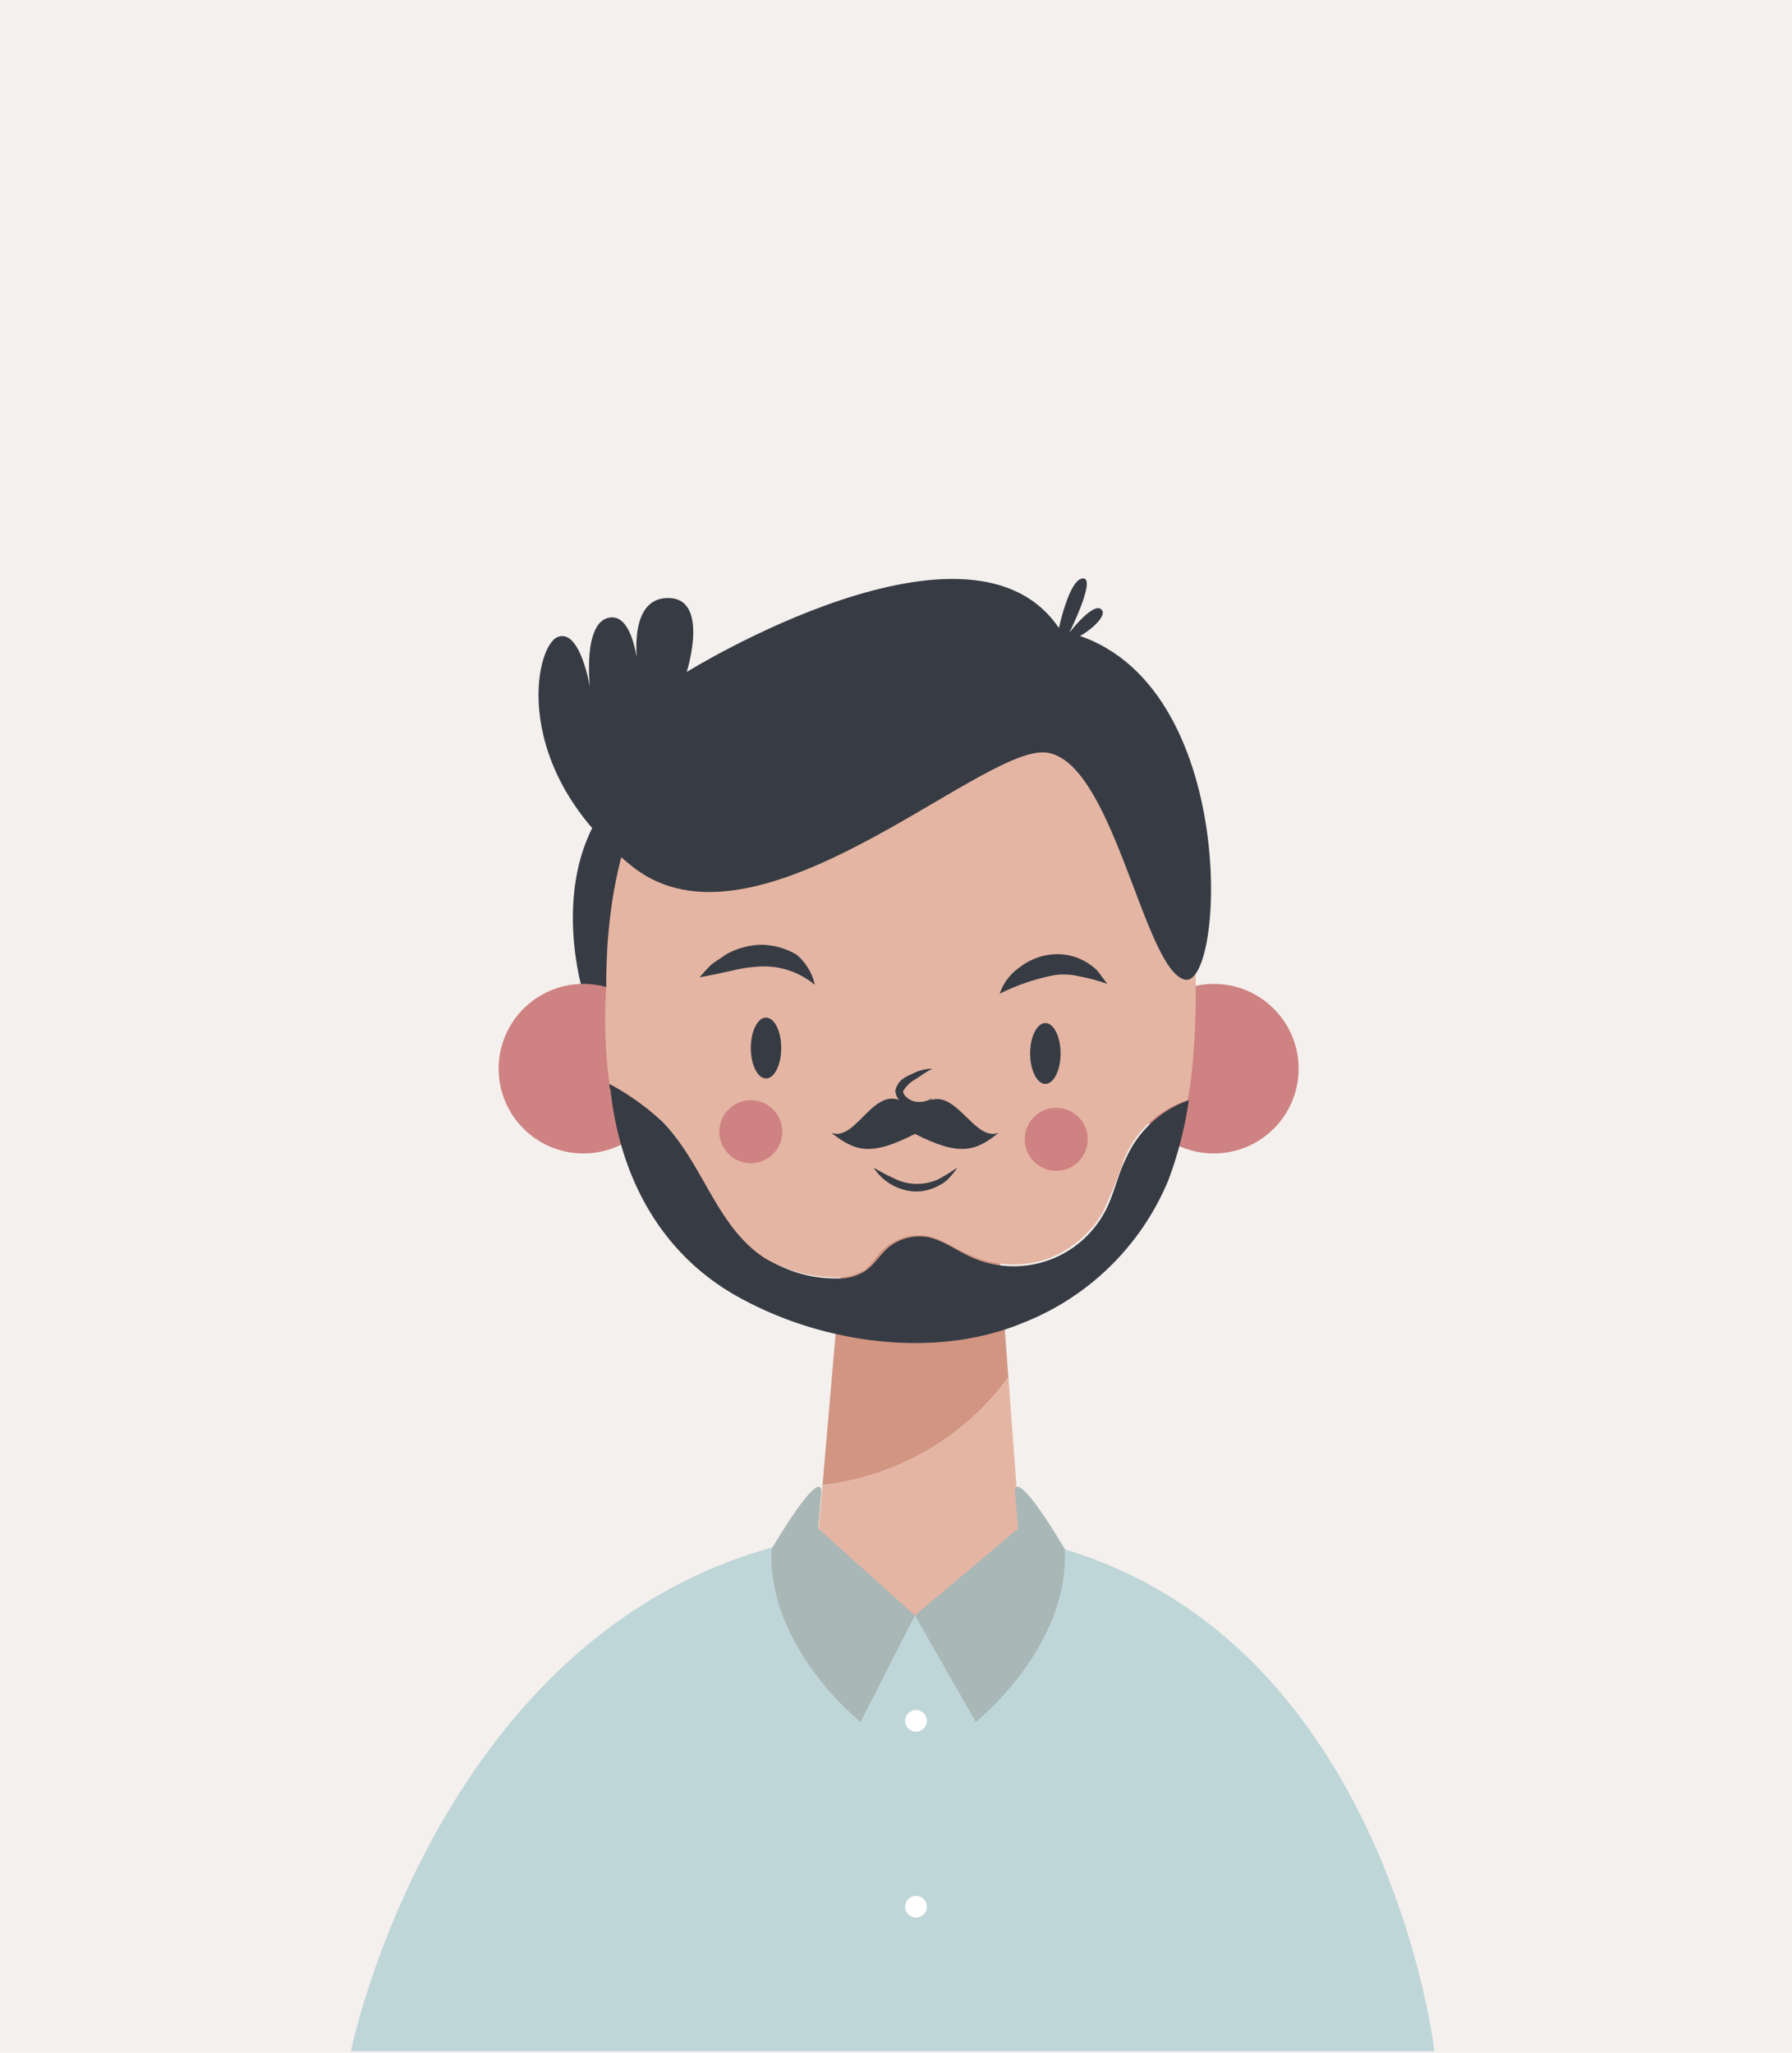 <svg xmlns="http://www.w3.org/2000/svg" width="189" height="216.491" viewBox="0 0 189 216.491">
  <g id="Group_1011" data-name="Group 1011" transform="translate(-1055 -584)">
    <rect id="Rectangle_121" data-name="Rectangle 121" width="189" height="216.491" transform="translate(1055 584)" fill="#f4f0ed"/>
    <g id="Group_36" data-name="Group 36" transform="translate(1092 645)">
      <path id="Path_250" data-name="Path 250" d="M492.242,118.92s-5.732-18,8.827-25.105c14.673-7.107,52.847-.344,52.847-.344s4.471,25.335-.229,28.544C548.872,125.34,492.242,118.92,492.242,118.92Z" transform="translate(-467.71 -75.123)" fill="#373c44"/>
      <ellipse id="Ellipse_81" data-name="Ellipse 81" cx="8.942" cy="8.942" rx="8.942" ry="8.942" transform="translate(15.591 42.766)" fill="#ce8282"/>
      <ellipse id="Ellipse_82" data-name="Ellipse 82" cx="8.942" cy="8.942" rx="8.942" ry="8.942" transform="translate(82.08 42.766)" fill="#ce8282"/>
      <path id="Path_251" data-name="Path 251" d="M533.7,153.147l-1.49-19.947-15.59,2.178L514.1,164.5A28.2,28.2,0,0,0,533.7,153.147Z" transform="translate(-464.348 -68.883)" fill="#d19582"/>
      <path id="Path_252" data-name="Path 252" d="M548.952,131.51c-.917,1.834-1.261,3.9-2.293,5.732a10.9,10.9,0,0,1-14.1,4.585c-1.49-.688-2.866-1.72-4.471-2.063a5.168,5.168,0,0,0-4.242,1.146c-.917.8-1.6,2.063-2.751,2.637a5.225,5.225,0,0,1-2.637.573,13.521,13.521,0,0,1-11.349-5.961c-2.407-3.439-4.012-7.451-6.993-10.547A24.948,24.948,0,0,0,494.5,123.6a1.453,1.453,0,0,0,.115.688c1.032,9.4,5.5,17.654,14.1,22.125,8.6,4.585,20.176,6.19,29.347,2.407A27.46,27.46,0,0,0,553.423,133.8a40.017,40.017,0,0,0,2.178-8.483A11.388,11.388,0,0,0,548.952,131.51Z" transform="translate(-467.216 -70.288)" fill="#373c44"/>
      <path id="Path_253" data-name="Path 253" d="M556.233,113.315c-1.6-31.869-27.513-31.41-27.513-31.41s-34.62-2.637-34.505,37.6a49.8,49.8,0,0,0,.344,10.2,27.826,27.826,0,0,1,5.617,4.012c4.242,4.356,5.732,11.234,10.89,14.444a14.9,14.9,0,0,0,6.993,1.949,5.893,5.893,0,0,0,3.439-.8c.688-.573,1.146-1.376,1.834-2.063a5.61,5.61,0,0,1,4.929-1.49c1.49.344,2.751,1.376,4.241,1.949a11.107,11.107,0,0,0,7.91.573,11.255,11.255,0,0,0,6.19-5.044A59.7,59.7,0,0,0,548.9,137.5a10.863,10.863,0,0,1,6.649-6.076C556.576,125.466,556.462,119.047,556.233,113.315Z" transform="translate(-467.275 -76.396)" fill="#e5b5a3"/>
      <path id="Path_254" data-name="Path 254" d="M470.7,219.64s11.234-55.14,59.611-55.14,54.681,55.14,54.681,55.14Z" transform="translate(-470.7 -64.302)" fill="#bfd6d8"/>
      <path id="Path_255" data-name="Path 255" d="M514.246,161.949,513.1,174.788s.573-.229,10.891.917c10.317,1.261,11.12-8.025,11.12-8.025L533.849,150.6A28.2,28.2,0,0,1,514.246,161.949Z" transform="translate(-464.494 -66.336)" fill="#e5b5a3"/>
      <ellipse id="Ellipse_83" data-name="Ellipse 83" cx="1.605" cy="3.21" rx="1.605" ry="3.21" transform="translate(42.186 46.319)" fill="#373c44"/>
      <ellipse id="Ellipse_84" data-name="Ellipse 84" cx="1.605" cy="3.21" rx="1.605" ry="3.21" transform="translate(71.648 46.893)" fill="#373c44"/>
      <g id="Group_32" data-name="Group 32" transform="translate(57.433 51.707)">
        <path id="Path_256" data-name="Path 256" d="M524.7,122.2c-.688.344-1.261.8-1.834,1.146a3.272,3.272,0,0,0-1.261,1.261,1.047,1.047,0,0,0,.344.573,1.848,1.848,0,0,0,.8.459,2.485,2.485,0,0,0,1.949-.344,2.315,2.315,0,0,1-2.063,1.032,1.592,1.592,0,0,1-1.146-.573,1.555,1.555,0,0,1-.688-1.261,2.18,2.18,0,0,1,.688-1.146,4.646,4.646,0,0,1,1.032-.573A4.741,4.741,0,0,1,524.7,122.2Z" transform="translate(-520.8 -122.2)" fill="#373c44"/>
      </g>
      <g id="Group_33" data-name="Group 33" transform="translate(55.14 62.139)">
        <path id="Path_257" data-name="Path 257" d="M518.8,131.3a19.923,19.923,0,0,0,2.178,1.146,5.218,5.218,0,0,0,2.293.573,5.464,5.464,0,0,0,2.293-.459,19.936,19.936,0,0,0,2.063-1.261,6.3,6.3,0,0,1-.8,1.032,3.568,3.568,0,0,1-1.032.8,5.024,5.024,0,0,1-2.637.688A5.472,5.472,0,0,1,518.8,131.3Z" transform="translate(-518.8 -131.3)" fill="#373c44"/>
      </g>
      <ellipse id="Ellipse_85" data-name="Ellipse 85" cx="3.324" cy="3.324" rx="3.324" ry="3.324" transform="translate(38.862 55.032)" fill="#ce8282"/>
      <ellipse id="Ellipse_86" data-name="Ellipse 86" cx="3.324" cy="3.324" rx="3.324" ry="3.324" transform="translate(71.075 55.834)" fill="#ce8282"/>
      <g id="Group_34" data-name="Group 34" transform="translate(68.438 39.642)">
        <path id="Path_258" data-name="Path 258" d="M530.4,115.831a5.512,5.512,0,0,1,2.063-2.751,6.648,6.648,0,0,1,3.325-1.376,5.973,5.973,0,0,1,4.929,1.72l1.032,1.376a19.566,19.566,0,0,0-2.981-.8,6.911,6.911,0,0,0-2.637-.115A22.6,22.6,0,0,0,530.4,115.831Z" transform="translate(-530.4 -111.675)" fill="#373c44"/>
      </g>
      <g id="Group_35" data-name="Group 35" transform="translate(36.798 38.639)">
        <path id="Path_259" data-name="Path 259" d="M514.951,115.042a8.294,8.294,0,0,0-5.732-1.949,15.561,15.561,0,0,0-3.1.459c-.573.115-1.032.229-1.6.344l-1.719.344a13.734,13.734,0,0,1,1.261-1.376c.458-.344,1.032-.688,1.49-1.032a8,8,0,0,1,3.668-1.032A7.517,7.517,0,0,1,513,111.832,5.845,5.845,0,0,1,514.951,115.042Z" transform="translate(-502.8 -110.8)" fill="#373c44"/>
      </g>
      <path id="Path_260" data-name="Path 260" d="M532.554,128.56c-2.751,1.032-4.7-5.5-8.024-2.98,0,0-.115.115-.573,0v-.115H523.5v.115c-.459.115-.573,0-.573,0-3.439-2.637-5.273,4.012-8.024,2.98,2.522,1.949,4.127,2.522,8.827.115C528.427,131.082,530.146,130.509,532.554,128.56Z" transform="translate(-464.231 -70.089)" fill="#373c44"/>
      <path id="Path_261" data-name="Path 261" d="M556.1,119.395c-4.356-1.146-7.566-23.5-14.788-23.959-7.107-.344-30.493,22.354-43.447,12.037s-10.317-23.156-7.91-24.188,3.439,5.273,3.439,5.273-.8-6.878,2.064-7.337c2.751-.459,3.1,6.076,3.1,6.076s-1.6-8.025,2.98-8.139,2.063,7.8,2.063,7.8,30.264-18.8,39.435-4.356C562.06,86.494,560.455,120.541,556.1,119.395Z" transform="translate(-468.173 -77.088)" fill="#373c44"/>
      <path id="Path_262" data-name="Path 262" d="M535.6,83.635s1.146-6.3,2.751-6.534-1.376,5.732-1.376,5.732,2.637-3.439,3.439-2.407C541.217,81.342,536.976,84.552,535.6,83.635Z" transform="translate(-461.201 -77.094)" fill="#373c44"/>
      <path id="Path_263" data-name="Path 263" d="M514.331,165.062l10.2,9.171L518.8,185.467s-9.859-7.8-9.4-18.227c5.5-9.171,5.273-6.076,5.273-6.076Z" transform="translate(-465.038 -64.864)" fill="#a9b7b7"/>
      <path id="Path_264" data-name="Path 264" d="M533.49,165.062l-10.89,9.171,6.419,11.234s9.859-7.8,9.4-18.227c-5.5-9.171-5.273-6.076-5.273-6.076Z" transform="translate(-463.104 -64.864)" fill="#a9b7b7"/>
      <circle id="Ellipse_87" data-name="Ellipse 87" cx="1.146" cy="1.146" r="1.146" transform="translate(58.465 119.342)" fill="#fff"/>
      <circle id="Ellipse_88" data-name="Ellipse 88" cx="1.146" cy="1.146" r="1.146" transform="translate(58.465 138.945)" fill="#fff"/>
    </g>
  </g>
</svg>
